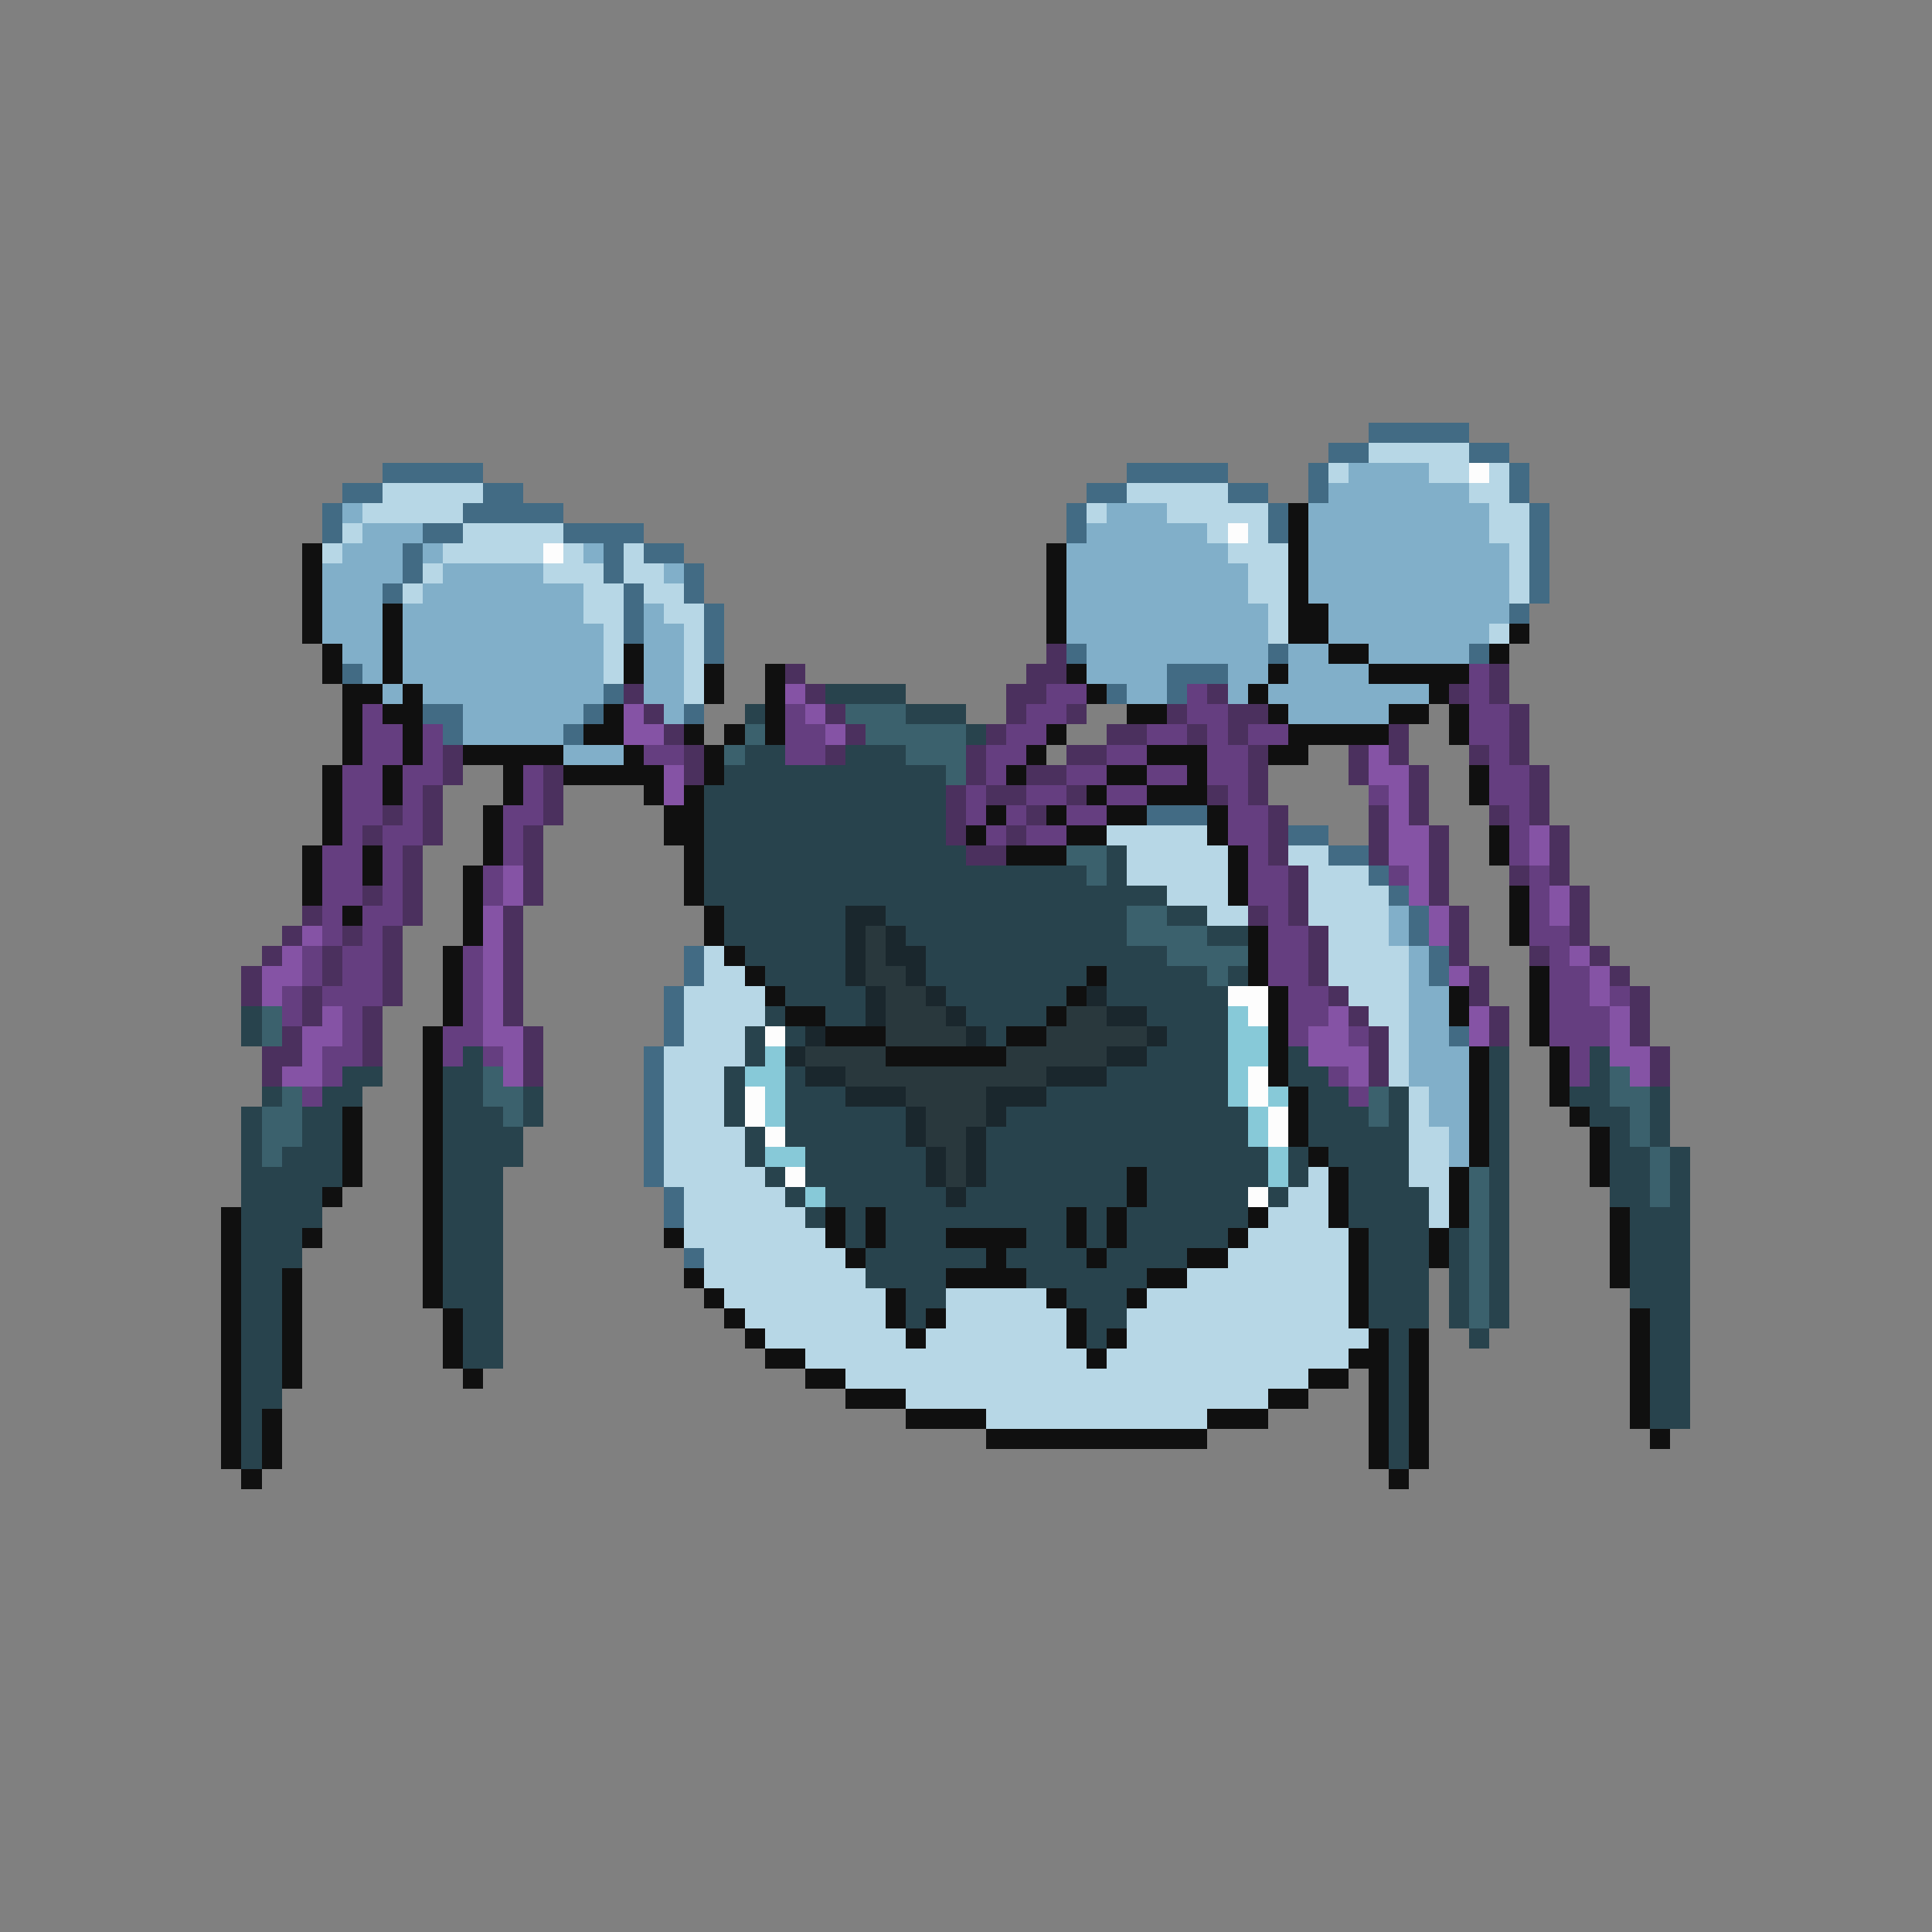 <svg xmlns="http://www.w3.org/2000/svg" viewBox="0 -0.5 96 96" shape-rendering="crispEdges">
<rect x="0" y="-0.5" width="96" height="96" fill="#808080" stroke="none"/>
<path stroke="#426b84" d="M68 21h5M66 22h2M73 22h2M19 23h5M56 23h5M65 23h1M75 23h1M17 24h2M24 24h2M54 24h2M61 24h2M65 24h1M75 24h1M16 25h1M23 25h5M53 25h1M63 25h1M76 25h1M16 26h1M21 26h2M28 26h4M53 26h1M63 26h1M76 26h1M20 27h1M30 27h1M32 27h2M76 27h1M20 28h1M30 28h1M34 28h1M76 28h1M19 29h1M31 29h1M34 29h1M76 29h1M31 30h1M35 30h1M75 30h1M31 31h1M35 31h1M35 32h1M53 32h1M63 32h1M73 32h1M17 33h1M58 33h3M30 34h1M55 34h1M58 34h1M21 35h2M29 35h1M34 35h1M22 36h1M28 36h1M57 40h3M64 41h2M66 42h2M68 43h1M69 44h1M70 45h1M70 46h1M34 47h1M71 47h1M34 48h1M71 48h1M33 49h1M33 50h1M33 51h1M72 51h1M32 52h1M32 53h1M32 54h1M32 55h1M32 56h1M32 57h1M32 58h1M33 59h1M33 60h1M34 62h1" />
<path stroke="#b7d7e6" d="M68 22h5M66 23h1M71 23h2M74 23h1M19 24h5M56 24h5M73 24h2M18 25h5M54 25h1M58 25h5M74 25h2M17 26h1M23 26h5M60 26h1M62 26h1M74 26h2M16 27h1M22 27h5M28 27h1M31 27h1M61 27h3M75 27h1M21 28h1M27 28h3M31 28h2M62 28h2M75 28h1M20 29h1M29 29h2M32 29h2M62 29h2M75 29h1M29 30h2M33 30h2M63 30h1M30 31h1M34 31h1M63 31h1M74 31h1M30 32h1M34 32h1M30 33h1M34 33h1M34 34h1M55 41h5M56 42h5M64 42h2M56 43h5M65 43h3M58 44h3M65 44h4M60 45h2M65 45h4M66 46h3M35 47h1M66 47h4M35 48h2M66 48h4M34 49h4M67 49h3M34 50h4M68 50h2M34 51h3M69 51h1M33 52h4M69 52h1M33 53h3M69 53h1M33 54h3M70 54h1M33 55h3M70 55h1M33 56h4M70 56h2M33 57h4M70 57h2M33 58h5M65 58h1M70 58h2M34 59h5M64 59h2M71 59h1M34 60h6M63 60h3M71 60h1M34 61h7M62 61h5M35 62h7M61 62h6M35 63h8M59 63h8M36 64h8M47 64h5M57 64h10M37 65h7M47 65h6M56 65h11M38 66h7M46 66h7M56 66h12M40 67h14M55 67h12M42 68h23M45 69h18M49 70h11" />
<path stroke="#81afc9" d="M67 23h4M66 24h7M17 25h1M55 25h3M65 25h9M18 26h3M54 26h6M65 26h9M17 27h3M21 27h1M29 27h1M53 27h8M65 27h10M16 28h4M22 28h5M33 28h1M53 28h9M65 28h10M16 29h3M21 29h8M53 29h9M65 29h10M16 30h3M20 30h9M32 30h1M53 30h10M66 30h9M16 31h3M20 31h10M32 31h2M53 31h10M66 31h8M17 32h2M20 32h10M32 32h2M54 32h9M64 32h2M68 32h5M18 33h1M20 33h10M32 33h2M54 33h4M61 33h2M64 33h4M19 34h1M21 34h9M32 34h2M56 34h2M61 34h1M63 34h8M23 35h6M33 35h1M64 35h5M23 36h5M28 37h3M69 45h1M69 46h1M70 47h1M70 48h1M70 49h2M70 50h2M70 51h2M70 52h3M70 53h3M71 54h2M71 55h2M72 56h1M72 57h1" />
<path stroke="#fdfdfd" d="M73 23h1M61 26h1M27 27h1M61 49h2M62 50h1M38 51h1M62 53h1M37 54h1M62 54h1M37 55h1M63 55h1M38 56h1M63 56h1M39 58h1M62 59h1" />
<path stroke="#101010" d="M64 25h1M64 26h1M15 27h1M52 27h1M64 27h1M15 28h1M52 28h1M64 28h1M15 29h1M52 29h1M64 29h1M15 30h1M19 30h1M52 30h1M64 30h2M15 31h1M19 31h1M52 31h1M64 31h2M75 31h1M16 32h1M19 32h1M31 32h1M66 32h2M74 32h1M16 33h1M19 33h1M31 33h1M35 33h1M38 33h1M53 33h1M63 33h1M68 33h5M17 34h2M20 34h1M35 34h1M38 34h1M54 34h1M62 34h1M71 34h1M17 35h1M19 35h2M30 35h1M38 35h1M56 35h2M63 35h1M69 35h2M72 35h1M17 36h1M20 36h1M29 36h2M34 36h1M36 36h1M38 36h1M52 36h1M64 36h5M72 36h1M17 37h1M20 37h1M23 37h5M31 37h1M35 37h1M51 37h1M57 37h3M63 37h2M16 38h1M19 38h1M25 38h1M28 38h5M35 38h1M50 38h1M55 38h2M59 38h1M73 38h1M16 39h1M19 39h1M25 39h1M32 39h1M34 39h1M54 39h1M57 39h3M73 39h1M16 40h1M24 40h1M33 40h2M49 40h1M52 40h1M55 40h2M60 40h1M16 41h1M24 41h1M33 41h2M48 41h1M53 41h2M60 41h1M74 41h1M15 42h1M18 42h1M24 42h1M34 42h1M50 42h3M61 42h1M74 42h1M15 43h1M18 43h1M23 43h1M34 43h1M61 43h1M15 44h1M23 44h1M34 44h1M61 44h1M75 44h1M17 45h1M23 45h1M35 45h1M75 45h1M23 46h1M35 46h1M62 46h1M75 46h1M22 47h1M36 47h1M62 47h1M22 48h1M37 48h1M54 48h1M62 48h1M76 48h1M22 49h1M38 49h1M53 49h1M63 49h1M72 49h1M76 49h1M22 50h1M39 50h2M52 50h1M63 50h1M72 50h1M76 50h1M21 51h1M41 51h3M50 51h2M63 51h1M76 51h1M21 52h1M44 52h6M63 52h1M73 52h1M77 52h1M21 53h1M63 53h1M73 53h1M77 53h1M21 54h1M64 54h1M73 54h1M77 54h1M17 55h1M21 55h1M64 55h1M73 55h1M78 55h1M17 56h1M21 56h1M64 56h1M73 56h1M79 56h1M17 57h1M21 57h1M65 57h1M73 57h1M79 57h1M17 58h1M21 58h1M56 58h1M66 58h1M72 58h1M79 58h1M16 59h1M21 59h1M56 59h1M66 59h1M72 59h1M11 60h1M21 60h1M41 60h1M43 60h1M53 60h1M55 60h1M62 60h1M66 60h1M72 60h1M80 60h1M11 61h1M15 61h1M21 61h1M33 61h1M41 61h1M43 61h1M47 61h4M53 61h1M55 61h1M61 61h1M67 61h1M71 61h1M80 61h1M11 62h1M21 62h1M42 62h1M49 62h1M54 62h1M59 62h2M67 62h1M71 62h1M80 62h1M11 63h1M14 63h1M21 63h1M34 63h1M47 63h4M57 63h2M67 63h1M80 63h1M11 64h1M14 64h1M21 64h1M35 64h1M44 64h1M52 64h1M56 64h1M67 64h1M11 65h1M14 65h1M22 65h1M36 65h1M44 65h1M46 65h1M53 65h1M67 65h1M81 65h1M11 66h1M14 66h1M22 66h1M37 66h1M45 66h1M53 66h1M55 66h1M68 66h1M70 66h1M81 66h1M11 67h1M14 67h1M22 67h1M38 67h2M54 67h1M67 67h2M70 67h1M81 67h1M11 68h1M14 68h1M23 68h1M40 68h2M65 68h2M68 68h1M70 68h1M81 68h1M11 69h1M42 69h3M63 69h2M68 69h1M70 69h1M81 69h1M11 70h1M13 70h1M45 70h4M60 70h3M68 70h1M70 70h1M81 70h1M11 71h1M13 71h1M49 71h11M68 71h1M70 71h1M82 71h1M11 72h1M13 72h1M68 72h1M70 72h1M12 73h1M69 73h1" />
<path stroke="#4b305e" d="M52 32h1M39 33h1M51 33h2M74 33h1M31 34h1M40 34h1M50 34h2M60 34h1M72 34h1M74 34h1M32 35h1M41 35h1M50 35h1M53 35h1M58 35h1M61 35h2M75 35h1M33 36h1M42 36h1M49 36h1M55 36h2M59 36h1M61 36h1M69 36h1M75 36h1M22 37h1M34 37h1M41 37h1M48 37h1M53 37h2M62 37h1M67 37h1M69 37h1M73 37h1M75 37h1M22 38h1M27 38h1M34 38h1M48 38h1M51 38h2M62 38h1M67 38h1M70 38h1M76 38h1M21 39h1M27 39h1M47 39h1M49 39h2M53 39h1M60 39h1M62 39h1M70 39h1M76 39h1M19 40h1M21 40h1M27 40h1M47 40h1M51 40h1M63 40h1M68 40h1M70 40h1M74 40h1M76 40h1M18 41h1M21 41h1M26 41h1M47 41h1M50 41h1M63 41h1M68 41h1M71 41h1M77 41h1M20 42h1M26 42h1M48 42h2M63 42h1M68 42h1M71 42h1M77 42h1M20 43h1M26 43h1M64 43h1M71 43h1M75 43h1M77 43h1M18 44h1M20 44h1M26 44h1M64 44h1M71 44h1M78 44h1M15 45h1M20 45h1M25 45h1M62 45h1M64 45h1M72 45h1M78 45h1M14 46h1M17 46h1M19 46h1M25 46h1M65 46h1M72 46h1M78 46h1M13 47h1M16 47h1M19 47h1M25 47h1M65 47h1M72 47h1M76 47h1M79 47h1M12 48h1M16 48h1M19 48h1M25 48h1M65 48h1M73 48h1M80 48h1M12 49h1M15 49h1M19 49h1M25 49h1M66 49h1M73 49h1M81 49h1M15 50h1M18 50h1M25 50h1M67 50h1M74 50h1M81 50h1M14 51h1M18 51h1M26 51h1M68 51h1M74 51h1M81 51h1M13 52h2M18 52h1M26 52h1M68 52h1M82 52h1M13 53h1M26 53h1M68 53h1M82 53h1" />
<path stroke="#653e80" d="M73 33h1M52 34h2M59 34h1M73 34h1M18 35h1M39 35h1M51 35h2M59 35h2M73 35h2M18 36h2M21 36h1M39 36h2M50 36h2M57 36h2M60 36h1M62 36h2M73 36h2M18 37h2M21 37h1M32 37h2M39 37h2M49 37h2M55 37h2M60 37h2M74 37h1M17 38h2M20 38h2M26 38h1M49 38h1M53 38h2M57 38h2M60 38h2M74 38h2M17 39h2M20 39h1M26 39h1M48 39h1M51 39h2M55 39h2M61 39h1M68 39h1M74 39h2M17 40h2M20 40h1M25 40h2M48 40h1M50 40h1M53 40h2M61 40h2M75 40h1M17 41h1M19 41h2M25 41h1M49 41h1M51 41h2M61 41h2M75 41h1M16 42h2M19 42h1M25 42h1M62 42h1M75 42h1M16 43h2M19 43h1M24 43h1M62 43h2M69 43h1M76 43h1M16 44h2M19 44h1M24 44h1M62 44h2M76 44h1M16 45h1M18 45h2M63 45h1M76 45h1M16 46h1M18 46h1M63 46h2M76 46h2M15 47h1M17 47h2M23 47h1M63 47h2M77 47h1M15 48h1M17 48h2M23 48h1M63 48h2M77 48h2M14 49h1M16 49h3M23 49h1M64 49h2M77 49h2M80 49h1M14 50h1M17 50h1M23 50h1M64 50h2M77 50h3M17 51h1M22 51h2M64 51h1M67 51h1M77 51h3M16 52h2M22 52h1M24 52h1M78 52h1M16 53h1M66 53h1M78 53h1M15 54h1M67 54h1" />
<path stroke="#8553a5" d="M39 34h1M31 35h1M40 35h1M31 36h2M41 36h1M68 37h1M33 38h1M68 38h2M33 39h1M69 39h1M69 40h1M69 41h2M76 41h1M69 42h2M76 42h1M25 43h1M70 43h1M25 44h1M70 44h1M77 44h1M24 45h1M71 45h1M77 45h1M15 46h1M24 46h1M71 46h1M14 47h1M24 47h1M78 47h1M13 48h2M24 48h1M72 48h1M79 48h1M13 49h1M24 49h1M79 49h1M16 50h1M24 50h1M66 50h1M73 50h1M80 50h1M15 51h2M24 51h2M65 51h2M73 51h1M80 51h1M15 52h1M25 52h1M65 52h3M80 52h2M14 53h2M25 53h1M67 53h1M81 53h1" />
<path stroke="#28434d" d="M41 34h4M37 35h1M45 35h3M48 36h1M37 37h2M42 37h3M36 38h11M35 39h12M35 40h12M35 41h12M35 42h13M55 42h1M35 43h19M55 43h1M35 44h23M36 45h6M44 45h12M58 45h2M36 46h6M45 46h11M60 46h2M37 47h5M46 47h12M38 48h4M46 48h8M55 48h5M61 48h1M39 49h4M47 49h6M55 49h6M12 50h1M38 50h1M41 50h2M48 50h4M57 50h4M12 51h1M37 51h1M39 51h1M49 51h1M58 51h3M23 52h1M37 52h1M57 52h4M64 52h1M74 52h1M79 52h1M17 53h2M22 53h2M36 53h1M39 53h1M55 53h6M64 53h2M74 53h1M79 53h1M13 54h1M16 54h2M22 54h2M26 54h1M36 54h1M39 54h3M52 54h9M65 54h2M69 54h1M74 54h1M78 54h2M82 54h1M12 55h1M15 55h2M22 55h3M26 55h1M36 55h1M39 55h6M50 55h12M65 55h3M69 55h1M74 55h1M79 55h2M82 55h1M12 56h1M15 56h2M22 56h4M37 56h1M39 56h6M49 56h13M65 56h5M74 56h1M80 56h1M82 56h1M12 57h1M14 57h3M22 57h4M37 57h1M40 57h6M49 57h14M64 57h1M66 57h4M74 57h1M80 57h2M83 57h1M12 58h5M22 58h3M38 58h1M40 58h6M49 58h7M57 58h6M64 58h1M67 58h3M74 58h1M80 58h2M83 58h1M12 59h4M22 59h3M39 59h1M41 59h6M48 59h8M57 59h5M63 59h1M67 59h4M74 59h1M80 59h2M83 59h1M12 60h4M22 60h3M40 60h1M42 60h1M44 60h9M54 60h1M56 60h6M67 60h4M74 60h1M81 60h3M12 61h3M22 61h3M42 61h1M44 61h3M51 61h2M54 61h1M56 61h5M68 61h3M72 61h1M74 61h1M81 61h3M12 62h3M22 62h3M43 62h6M50 62h4M55 62h4M68 62h3M72 62h1M74 62h1M81 62h3M12 63h2M22 63h3M43 63h4M51 63h6M68 63h3M72 63h1M74 63h1M81 63h3M12 64h2M22 64h3M45 64h2M53 64h3M68 64h3M72 64h1M74 64h1M81 64h3M12 65h2M23 65h2M45 65h1M54 65h2M68 65h3M72 65h1M74 65h1M82 65h2M12 66h2M23 66h2M54 66h1M69 66h1M73 66h1M82 66h2M12 67h2M23 67h2M69 67h1M82 67h2M12 68h2M69 68h1M82 68h2M12 69h2M69 69h1M82 69h2M12 70h1M69 70h1M82 70h2M12 71h1M69 71h1M12 72h1M69 72h1" />
<path stroke="#3b616d" d="M42 35h3M37 36h1M43 36h5M36 37h1M45 37h3M47 38h1M53 42h2M54 43h1M56 45h2M56 46h4M58 47h4M60 48h1M13 50h1M13 51h1M24 53h1M80 53h1M14 54h1M24 54h2M68 54h1M80 54h2M13 55h2M25 55h1M68 55h1M81 55h1M13 56h2M81 56h1M13 57h1M82 57h1M73 58h1M82 58h1M73 59h1M82 59h1M73 60h1M73 61h1M73 62h1M73 63h1M73 64h1M73 65h1" />
<path stroke="#1a272d" d="M42 45h2M42 46h1M44 46h1M42 47h1M44 47h2M42 48h1M45 48h1M43 49h1M46 49h1M54 49h1M43 50h1M47 50h1M55 50h2M40 51h1M48 51h1M57 51h1M39 52h1M55 52h2M40 53h2M52 53h3M42 54h3M49 54h3M45 55h1M49 55h1M45 56h1M48 56h1M46 57h1M48 57h1M46 58h1M48 58h1M47 59h1" />
<path stroke="#29383d" d="M43 46h1M43 47h1M43 48h2M44 49h2M44 50h3M53 50h2M44 51h4M52 51h5M40 52h4M50 52h5M42 53h10M45 54h4M46 55h3M46 56h2M47 57h1M47 58h1" />
<path stroke="#87c9d8" d="M61 50h1M61 51h2M38 52h1M61 52h2M37 53h2M61 53h1M38 54h1M61 54h1M63 54h1M38 55h1M62 55h1M62 56h1M38 57h2M63 57h1M63 58h1M40 59h1" />
</svg>